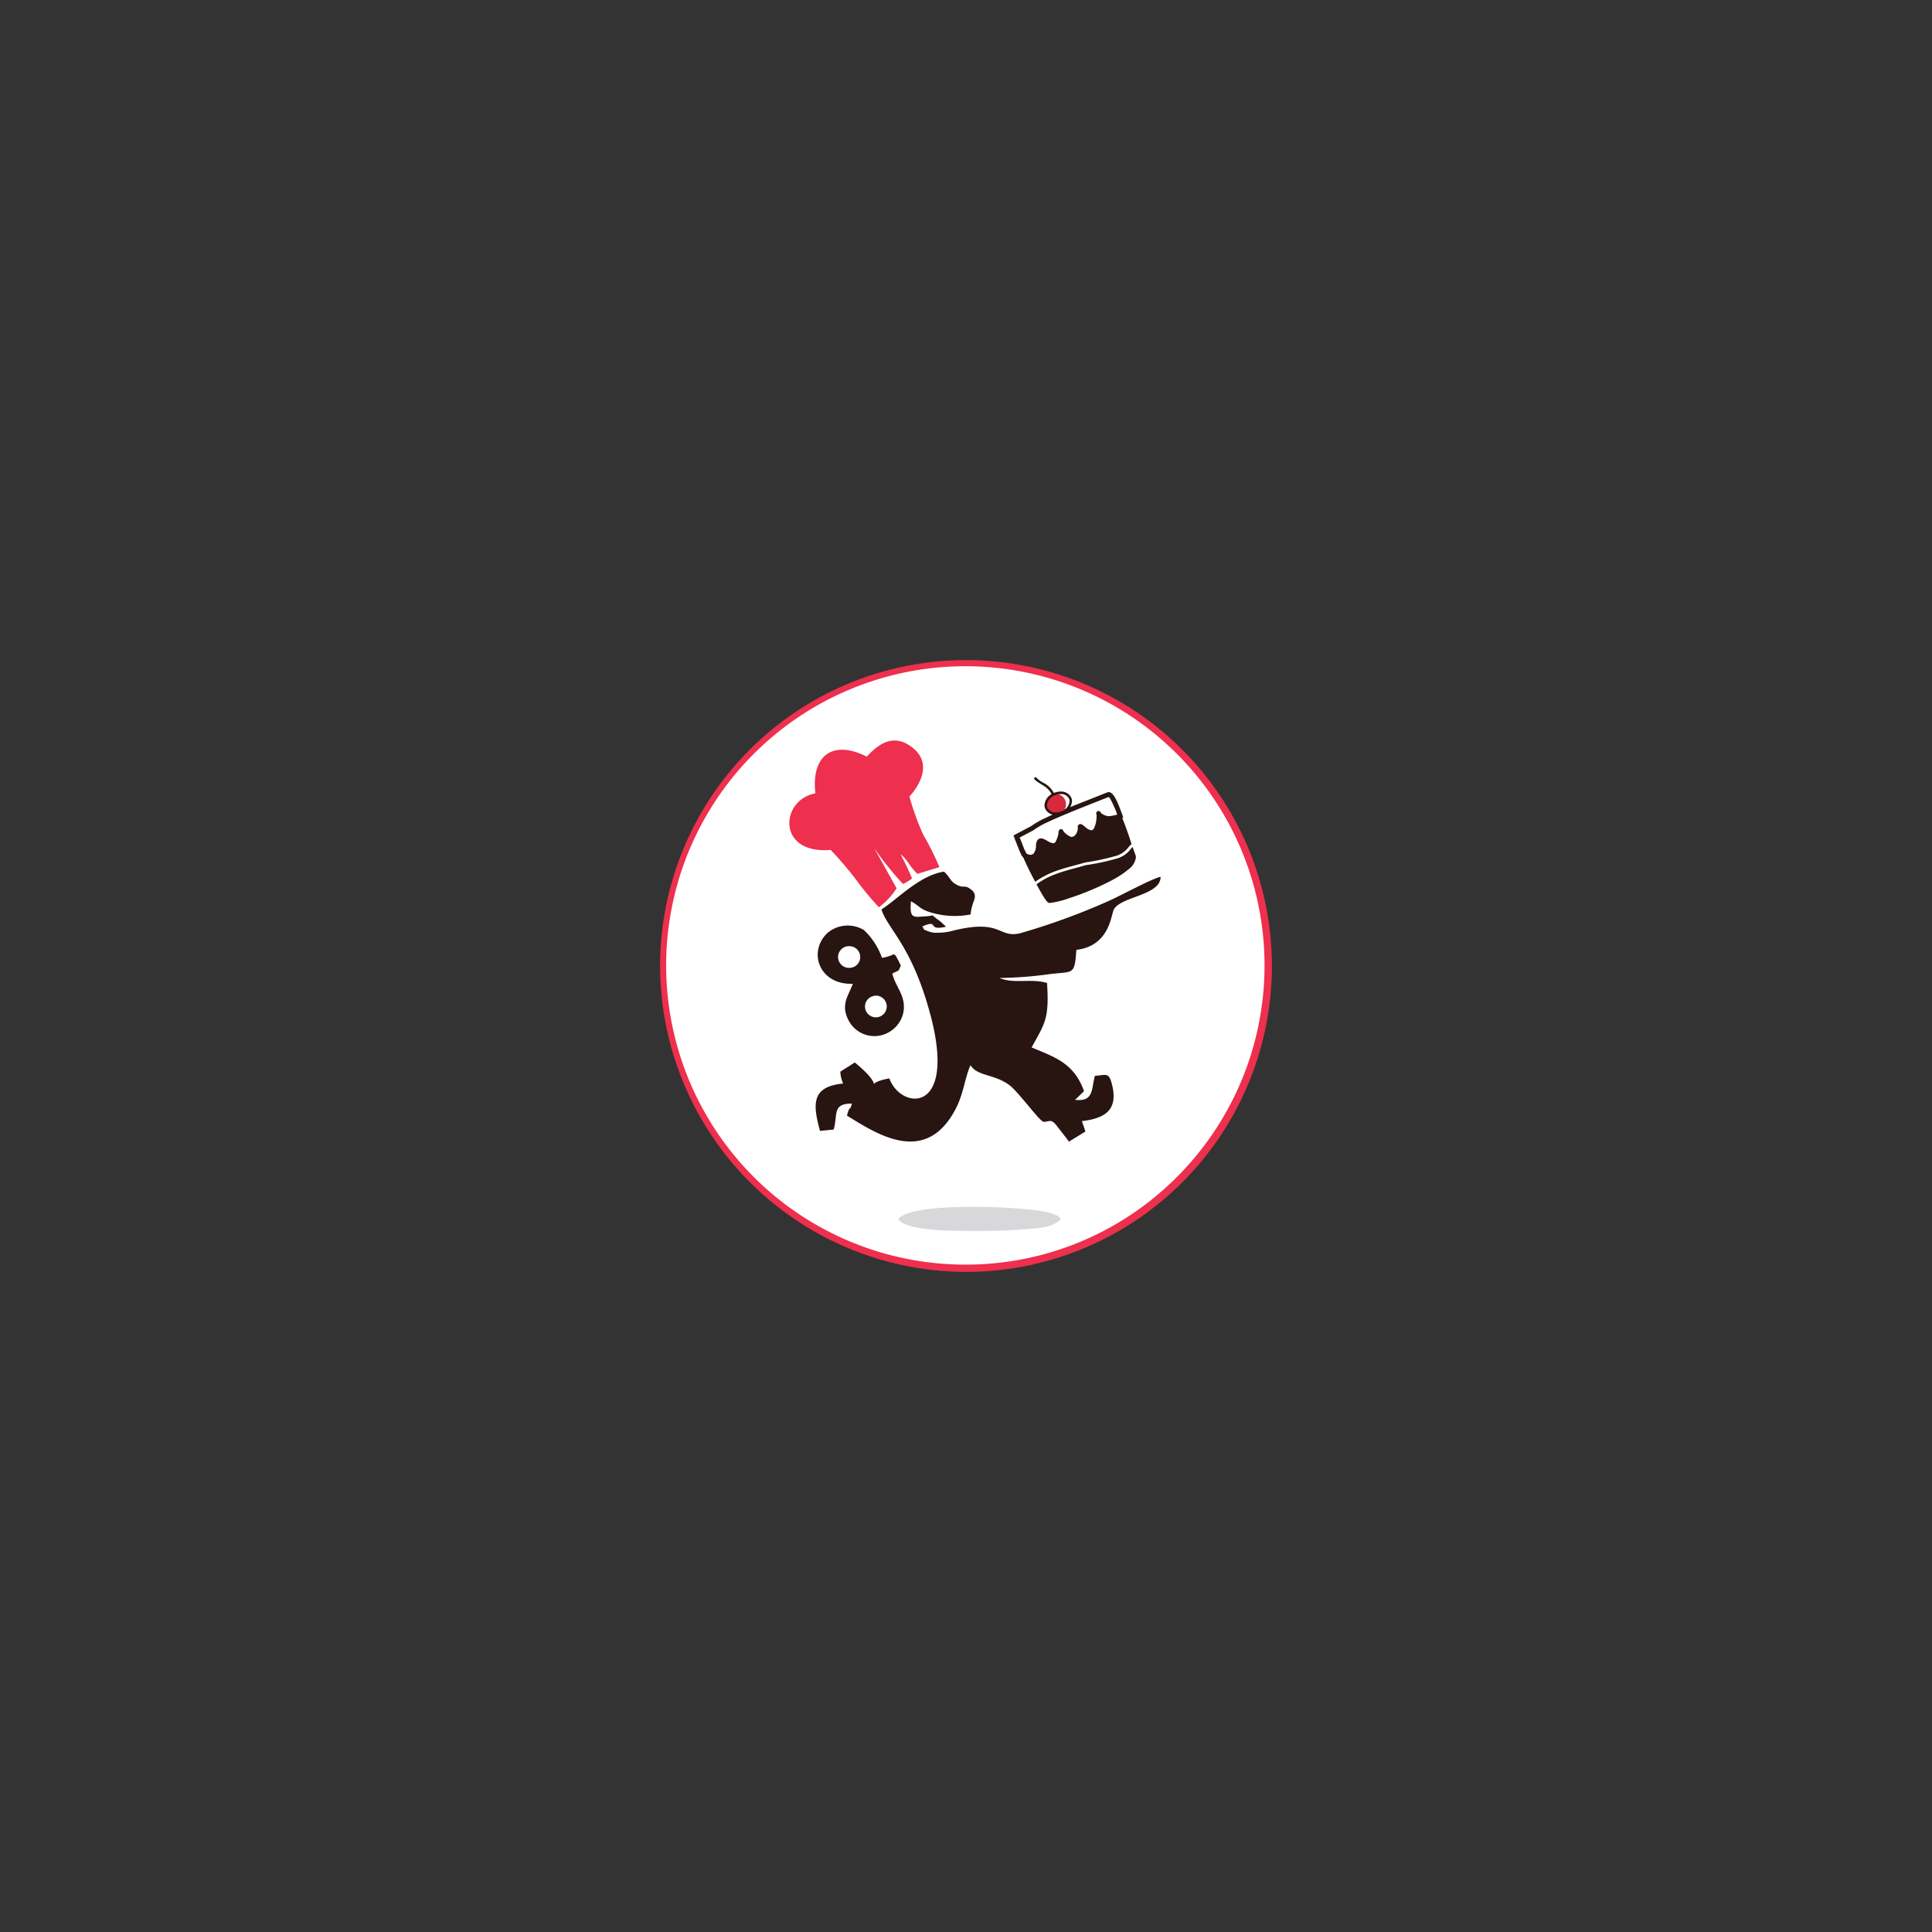 <svg xmlns="http://www.w3.org/2000/svg" xmlns:xlink="http://www.w3.org/1999/xlink" viewBox="0 0 1080 1080"><rect x="0" y="0" width="1080" height="1080" fill="#333333" stroke="none"/><defs><style>.cls-1{fill:none;}.cls-2{clip-path:url(#clip-path);}.cls-3{fill:#fff;}.cls-4{fill:#ee2f4d;}.cls-5{fill:#d8d8da;}.cls-6{fill:#281410;}.cls-7{fill:#d62a3c;}</style><clipPath id="clip-path"><rect class="cls-1" x="369.02" y="369.02" width="341.95" height="341.96"/></clipPath></defs><title>Logo Kookiclub</title><g id="Layer_2" data-name="Layer 2"><g id="Group_618" data-name="Group 618"><g class="cls-2"><g id="Group_195" data-name="Group 195"><g id="Group_177" data-name="Group 177"><path id="Path_174" data-name="Path 174" class="cls-3" d="M540,708.94A168.95,168.95,0,1,0,371.05,540,169.27,169.27,0,0,0,540,708.94"/></g><g id="Group_178" data-name="Group 178"><path id="Path_175" data-name="Path 175" class="cls-4" d="M540,709v2A171,171,0,1,0,369,540,171.3,171.3,0,0,0,540,711v-4.07a167.25,167.25,0,1,1,117.91-49,166.38,166.38,0,0,1-117.91,49Z"/></g><g id="Group_179" data-name="Group 179"><path id="Path_176" data-name="Path 176" class="cls-5" d="M502.12,681.52c5.09,7.19,34.55,6.5,44.48,6.58,8,0,16.85-.14,24.52-.85,6.74-.62,16.89-.34,21.83-5.7-1.94-2.39.23-.83-3.3-2.6a45.64,45.64,0,0,0-5.13-1.5c-15.31-3.2-75.57-5.6-82.4,4.07"/></g><g id="Group_180" data-name="Group 180"><path id="Path_177" data-name="Path 177" class="cls-6" d="M492.72,508.34c3.44,11,17.13,20.24,27.43,59.09,14.85,56-16.64,53-23,35.4-17.37,3.14.73,7.62-19.3-8.9l-8.1,5.13a18.18,18.18,0,0,0,1.57,6.64c-17.86,1.74-17,11.63-12.92,26.49l7.63-.77c2.42-8.32-1-14.52,10.19-14.52-1.13,4.61-1.13.47-2.77,6.74,16.89,10.39,44.3,28.62,61.08-4.35,4.08-8,5-17.42,8-23.85,3.86,6.34,13.4,4.82,21.91,11.3,5,3.82,16.83,20.23,18.91,20.34,3.11.16,4.08-2,7.19,2,2.92,3.78,4.82,6.11,7,9.1l9.23-5.68-2-5.8c13.51-1.55,20.35-6.6,16.81-20.58-1.73-6.85-3.21-5.16-9.52-4.72-2.11,7.41-.41,14.55-11.09,13.43l5-4.86c-5.59-15.69-16.29-19-29.31-24.46,7.22-13.12,10-15.73,8.63-36-8.5-2.72-18.38.64-26.57-2.81a223,223,0,0,0,26.2-1.91c15.1-2.16,15.73,1.25,16.78-13.81,19-2.25,19.36-20.23,21.08-22.88,4.58-7.09,26.06-7.68,26-17.95-4.82.93-22.48,10.68-30,13.93a376.14,376.14,0,0,1-48.61,17.64c-12.31,2.78-10.06-8.2-37.28-1.51a31.74,31.74,0,0,1-9,1.2,10.85,10.85,0,0,1-4.34-.59c-4.57-1.64-2.55-1.21-4-2.93,10-4.26,2.06,2.75,13.29.14L525.57,515l-.79-.56c-5.27-3.71-1.43-2.59-7.36-2.2-6.78.43-9.09,1.52-8.19-8.41,5,2.58,4.67,4.64,12.73,6.69a46.48,46.48,0,0,0,20.59.67c.83-8.06,4.05-9.12,1.35-13.06-5.25-4.57-4.32-.79-9.71-3.88-3-1.74-3.13-3.88-6.47-7-13.64,2-26.19,15.57-35,21.16"/></g><g id="Group_181" data-name="Group 181"><path id="Path_178" data-name="Path 178" class="cls-4" d="M484.59,423c-18-9.22-31.23-1.91-28.8,20.51-19.55,3.54-21.91,34.13,8.58,31.61A205.18,205.18,0,0,1,478,491a174.28,174.28,0,0,0,13.29,16.17,39.2,39.2,0,0,0,9.91-10.63l-12.51-22.42a177.7,177.7,0,0,0,16.08,20,13.08,13.08,0,0,0,2.88-1.54,23.82,23.82,0,0,0,2.19-1.53q-2.89-6.94-6.48-13.56c4,3.09,5,6.75,9.5,11l12.28-3.77a161.39,161.39,0,0,0-9.11-18.23,148,148,0,0,1-7.66-21.22c.17-.27,15.67-16,2-27.12-11.09-9-19.7-1.69-25.78,4.75"/></g><g id="Group_182" data-name="Group 182"><path id="Path_179" data-name="Path 179" class="cls-6" d="M476.73,550c-2.5,6.74-6.91,11.51-2.44,20.28A16.3,16.3,0,0,0,491.24,579a16.76,16.76,0,0,0,13.65-12.58c1.95-9.51-4-14-6.1-22.16,4.16-2.25,3.26-.82,4.78-4.55-4.93-9.68-2.07-5.29-10.56-4.31a39.05,39.05,0,0,0-10.11-15.52,17.52,17.52,0,0,0-20.43,1.74c-11,10.56-4.5,29,14.27,28.32"/></g><g id="Group_183" data-name="Group 183"><path id="Path_180" data-name="Path 180" class="cls-6" d="M484.52,566.73c7.65,3.2,11.28-.63,8.49-8.43-7.42-2.42-11.24.66-8.49,8.43"/></g><g id="Group_184" data-name="Group 184"><path id="Path_181" data-name="Path 181" class="cls-6" d="M468.86,536.88l4.77,2.81c5.15-2.24,6.51-5.36,3.76-10.27-7.4-2.24-9.66.27-8.53,7.46"/></g><g id="Group_185" data-name="Group 185"><path id="Path_182" data-name="Path 182" class="cls-3" d="M474.8,528.92a6.06,6.06,0,0,1,6.07,6.06h0a6.06,6.06,0,0,1-6.07,6.06h0a6.07,6.07,0,1,1,0-12.13"/></g><g id="Group_186" data-name="Group 186"><path id="Path_183" data-name="Path 183" class="cls-3" d="M489.63,556.55a6.07,6.07,0,0,1,0,12.14h0a6.08,6.08,0,0,1-6.1-6v0a6.07,6.07,0,0,1,6.08-6.07h0"/></g><g id="Group_187" data-name="Group 187"><path id="Path_184" data-name="Path 184" class="cls-6" d="M568.18,467.71A174.65,174.65,0,0,0,578,490.19c1.2,2.08,7.06,13.9,8.68,13.86,7.41-.17,51.21-16,47.34-26-2.48-6.44-4-12.24-6.93-19.41-.83-2-5-15.53-7.65-14.4-9.71,4-36.18,13.79-42.5,18.92Z"/></g><g id="Group_188" data-name="Group 188"><path id="Path_185" data-name="Path 185" class="cls-6" d="M568.18,467.72l-.65.27a174.33,174.33,0,0,0,9.88,22.54c.56,1,2.34,4.5,4.17,7.71.92,1.62,1.84,3.17,2.66,4.34a11.56,11.56,0,0,0,1.14,1.47,2,2,0,0,0,1.29.73h0a49.56,49.56,0,0,0,10.62-2.56,154.41,154.41,0,0,0,24.13-10.07,53.12,53.12,0,0,0,9.55-6.3,9.62,9.62,0,0,0,4-6.55,4.18,4.18,0,0,0-.28-1.56h0c-2.46-6.39-4-12.19-6.94-19.43-.37-.89-1.56-4.56-3-8a35.33,35.33,0,0,0-2.25-4.63,8.19,8.19,0,0,0-1.22-1.59,2.27,2.27,0,0,0-1.52-.73l-.56.11h0c-4.87,2-13.92,5.45-22.56,9.06a107.66,107.66,0,0,0-20.15,10l.45.56-.34-.62-9.33,4.93.24.56.65-.27.34.63,8.84-4.66,0,0a107.61,107.61,0,0,1,19.77-9.79c8.64-3.58,17.67-7,22.54-9h0l.56.35a24.48,24.48,0,0,1,3.67,7c1.16,3,2.09,5.8,2.46,6.71,2.93,7.12,4.43,12.92,6.92,19.39h0l.19,1c.06,2-2.24,4.8-6.14,7.53a110.71,110.71,0,0,1-22.81,11.32,81.23,81.23,0,0,1-17.94,5.21v.24l.08-.22h-.06v.23l.08-.22a7.06,7.06,0,0,1-1.61-1.91c-2.34-3.46-5.65-10.07-6.52-11.62a173.32,173.32,0,0,1-9.81-22.4l-.65.26.34.62Z"/></g><g id="Group_189" data-name="Group 189"><path id="Path_186" data-name="Path 186" class="cls-3" d="M568.2,467.73c1.15,2.8,2.17,5.48,3.2,8.11l.49.75c-.32,2.15,8,6.12,8.4-3.84.27-7.76,8.13,4.6,11.07-2.07,3.84-8.81-1.6-6.22,5.95-2,3.65,2.06,6.92-3.16,6.39-6.1-.67-3.81,8.42,11.21,10.41-4.45.85-6.74-2.61-1.87,5.45-.56a26.94,26.94,0,0,0,6-1.18l.67-.21c-1.58-4.44-4.69-12.92-6.79-12.05-9.7,4-36.18,13.8-42.5,18.91Z"/></g><g id="Group_190" data-name="Group 190"><path id="Path_187" data-name="Path 187" class="cls-6" d="M568.2,467.75l-1.22.5c1.12,2.81,2.16,5.46,3.2,8.09l.05.13.56.83,1.13-.73-1.32-.2,0,.37a3.54,3.54,0,0,0,1.82,2.73,6.4,6.4,0,0,0,3.47,1,5,5,0,0,0,3.93-1.84,9.6,9.6,0,0,0,1.82-5.88,3.33,3.33,0,0,1,.26-1.43h0l-.16-.16.08.21.08-.05-.15-.16.08.21h0a2.87,2.87,0,0,1,.94.26c.71.32,1.64.88,2.64,1.38a7.69,7.69,0,0,0,3.37,1,3.81,3.81,0,0,0,2.25-.71,5,5,0,0,0,1.61-2.14h0a16,16,0,0,0,1.68-6.18v-.22H593l1.18.22v-.22H593l1.18.22-1.27-.24,1.12.6.12-.36-1.27-.24,1.12.6-1.16-.61.85,1,.31-.39-1.16-.61.85,1-.85-1v1.31l.85-.31-.85-1h0l-.89,1a1.23,1.23,0,0,0,.89.34v-1.31l-.89,1,.87-.94-1.13.63.25.31.86-.94-1.12.63.85-.48-.88.43,0,.05.85-.48-.88.43.29.56a12.25,12.25,0,0,0,4.6,3.94,4.77,4.77,0,0,0,2.33.64,5.71,5.71,0,0,0,4.44-2.55A8.2,8.2,0,0,0,605,463.3l-.07-.9h0v-.1h-.86l.76.48.15-.48h-.91l.76.48-1-.65v1.16l1-.56-1-.6v.27l-.34.85.34.06v-.88l-.34.82.08-.2-.1.2h0l.08-.2-.08.2a9.24,9.24,0,0,1,.79.61,23.3,23.3,0,0,0,2.38,1.81,6.35,6.35,0,0,0,3.33,1.12,4.16,4.16,0,0,0,3.56-2.14,15.43,15.43,0,0,0,1.87-6.32h0a16.78,16.78,0,0,0,.15-2.25,7.15,7.15,0,0,0-.09-1.31l-.11-.44-.12-.26-.16-.24a1.27,1.27,0,0,0-1-.46,1.3,1.3,0,0,0-1,.46l-.28.56,0,.33.06.41a4,4,0,0,0,1.62,2,11.33,11.33,0,0,0,4.92,1.81l.41,0a20.25,20.25,0,0,0,3.29-.49,22.62,22.62,0,0,0,3-.79l-.52-1.25.39,1.26.67-.21,1.31-.41-.46-1.29c-.76-2.13-1.86-5.18-3.07-7.76a20.72,20.72,0,0,0-1.91-3.37,5.84,5.84,0,0,0-1.12-1.21,2.72,2.72,0,0,0-1.63-.64l-.82.17h0c-4.82,2-13.88,5.43-22.53,9-4.32,1.8-8.54,3.64-12.11,5.36a46.94,46.94,0,0,0-8.16,4.7l.83,1-.61-1.17-9.83,5.19.45,1.12,1.22-.49.61,1.16,8.89-4.69.09-.08a45.33,45.33,0,0,1,7.69-4.39C596,454.67,612.66,448.4,620,445.4h0l-.19-.48v.52l.19,0-.19-.48v.21l-.13.29h.13v-.3l-.13.28a3.86,3.86,0,0,1,1,1.2A58.7,58.7,0,0,1,625,456.68l1.24-.44-.39-1.26-.67.22h-.1a22.81,22.81,0,0,1-2.59.65,19.43,19.43,0,0,1-2.75.43h0l0,.48.08-.48h-.08l0,.48.08-.48a8.43,8.43,0,0,1-3.93-1.43l-.49-.5,0-.07-.5.21.52-.15v-.06l-.5.21.52-.15-1.09.32h1.12l0-.32-1.09.32h-.17l1.21.45.08-.45h-1.29l1.21.45-1.23-.46,1,.85.23-.39-1.23-.46,1,.85-1-.85V456a1.33,1.33,0,0,0,1-.46l-1-.85h0l-1,.85a1.26,1.26,0,0,0,1,.46v-1.31l-1,.85.9-.77-1.09.47.19.3.9-.77-1.09.47.63-.27-.65.22v.06l.63-.27-.65.21v0a4.34,4.34,0,0,1,.06.88,13.39,13.39,0,0,1-.14,1.9h0a13.25,13.25,0,0,1-1.46,5.22c-.57.84-.9.9-1.36.93a5.71,5.71,0,0,1-2.91-1.43c-.53-.41-1-.83-1.46-1.18l-.67-.5a2,2,0,0,0-1.07-.35,1.51,1.51,0,0,0-1.25.68,1.68,1.68,0,0,0-.25.92l.06.57h0l0,.44a5.71,5.71,0,0,1-1.12,3.1,3.14,3.14,0,0,1-2.32,1.48,2.1,2.1,0,0,1-1-.3,11.85,11.85,0,0,1-3.28-2.47l-.44-.62-.08-.16,0-.09-.1-.16-.19-.24a1.28,1.28,0,0,0-.9-.34l-.85.31-.4.56-.07.45v.2a13.66,13.66,0,0,1-1.47,5.13h0a2.55,2.55,0,0,1-.75,1.08l-.68.2a7.53,7.53,0,0,1-3.06-1.17c-.6-.32-1.21-.67-1.83-1a5.14,5.14,0,0,0-2-.57,2.52,2.52,0,0,0-2.17,1.21,5.6,5.6,0,0,0-.67,2.78,7.15,7.15,0,0,1-1.2,4.3,2.37,2.37,0,0,1-1.92.89,3.86,3.86,0,0,1-2-.62l-.56-.51-.08-.12-.21.1h.22v-.09l-.22.09h-.3l.51.09v-.09h-.51l.51.09.09-.53-.78-1.19-1.12.73,1.24-.48c-1-2.62-2-5.31-3.22-8.13l-1.2.52.61,1.16Z"/></g><g id="Group_191" data-name="Group 191"><path id="Path_188" data-name="Path 188" class="cls-3" d="M577.75,495.61c9-7.27,17.88-8.69,29.3-12A128.72,128.72,0,0,0,625,479.73a15.05,15.05,0,0,0,6.32-4.21,23.4,23.4,0,0,1,4-4l-.89-1.32a24.65,24.65,0,0,0-4.32,4.28,13.29,13.29,0,0,1-5.68,3.79,132,132,0,0,1-17.81,3.87c-11.28,3.25-20.52,4.71-29.86,12.28Z"/></g><g id="Group_192" data-name="Group 192"><path id="Path_189" data-name="Path 189" class="cls-7" d="M589.48,443.89a5.73,5.73,0,1,1-4.58,7.87,6.55,6.55,0,0,1,4.58-7.87"/></g><g id="Group_193" data-name="Group 193"><path id="Path_190" data-name="Path 190" class="cls-6" d="M589.48,443.86l.26.67a8.47,8.47,0,0,1,3.14-.64,4.89,4.89,0,0,1,4.75,2.64h0a3.8,3.8,0,0,1,.27,1.41,6.63,6.63,0,0,1-4.49,5.57,8.3,8.3,0,0,1-3.14.63,4.85,4.85,0,0,1-4.75-2.64h0a3.56,3.56,0,0,1-.27-1.4,6.61,6.61,0,0,1,4.49-5.57l-.26-.67-.27-.62a8,8,0,0,0-5.34,6.86,5.11,5.11,0,0,0,.38,1.93h0a6.25,6.25,0,0,0,6,3.51,9.67,9.67,0,0,0,3.67-.75,7.93,7.93,0,0,0,5.33-6.85,4.78,4.78,0,0,0-.36-1.94h0a6.25,6.25,0,0,0-6-3.51,9.82,9.82,0,0,0-3.67.75Z"/></g><g id="Group_194" data-name="Group 194"><path id="Path_191" data-name="Path 191" class="cls-6" d="M577.87,435c.87,1.61,3,2.55,5,3.93a12.36,12.36,0,0,1,5.17,5.3l1.29-.53a13.6,13.6,0,0,0-5.71-5.94,15,15,0,0,1-4.56-3.37Z"/></g></g></g></g></g></svg>